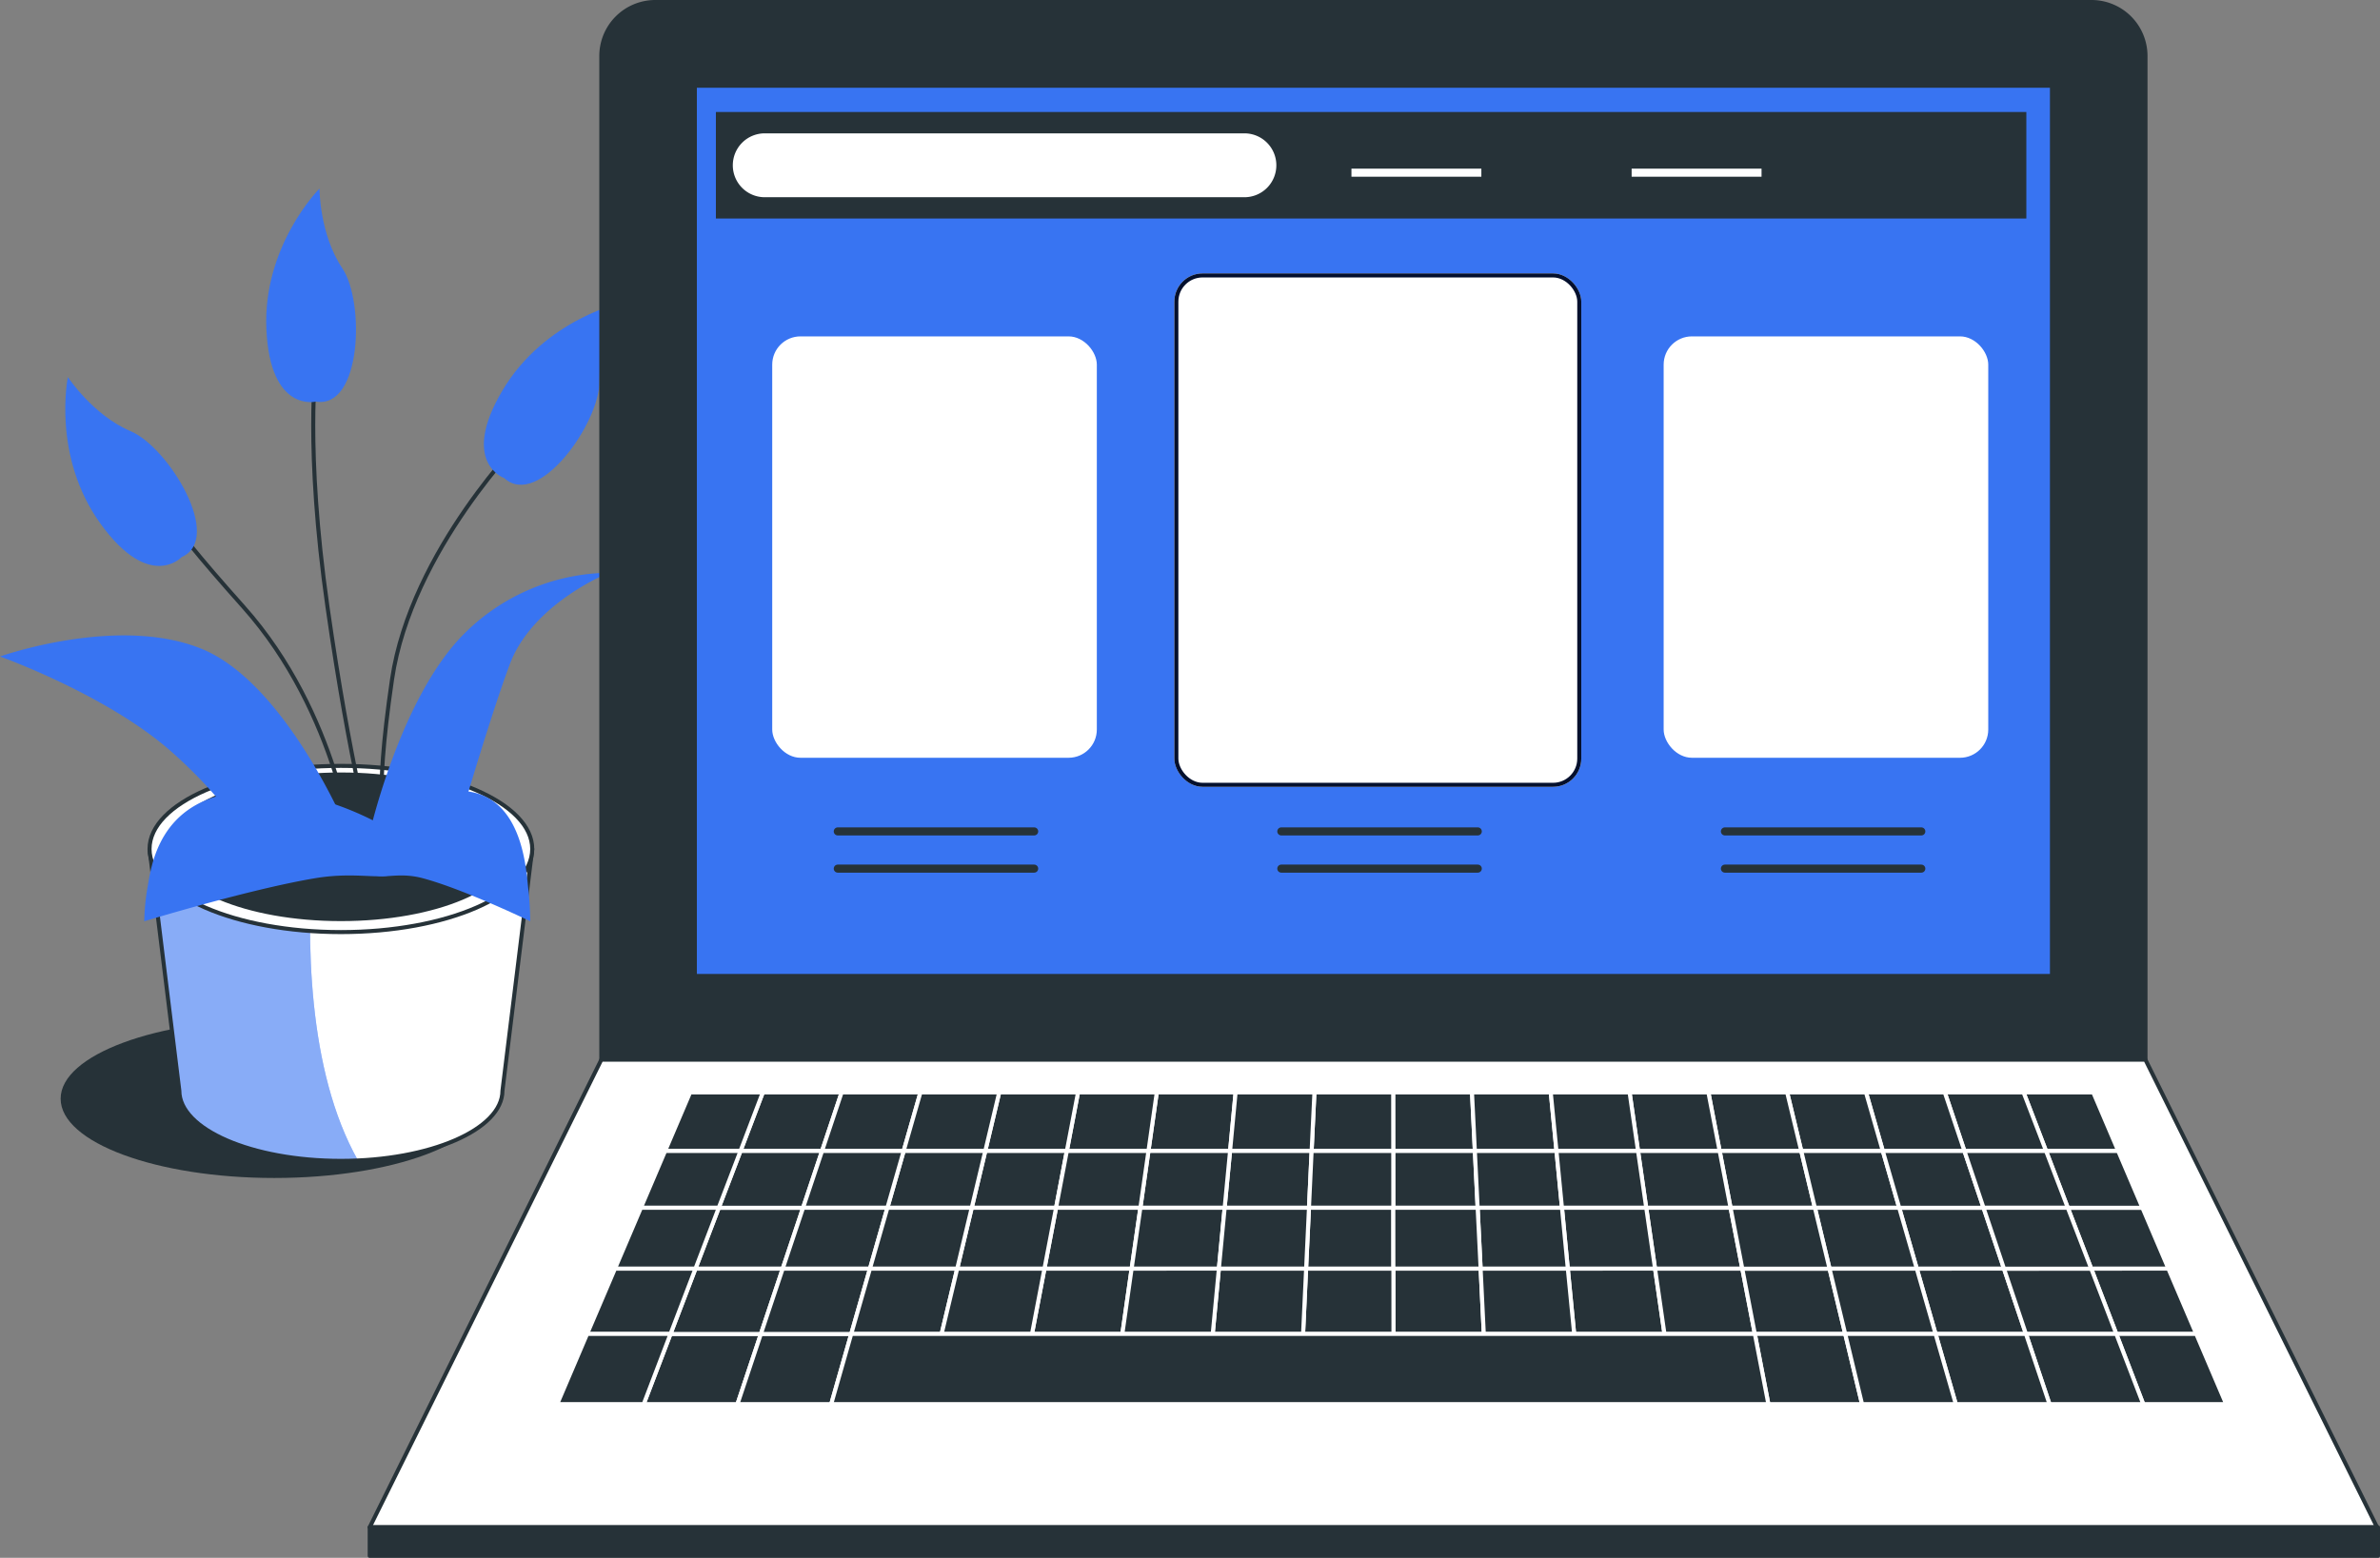 <svg xmlns="http://www.w3.org/2000/svg" xmlns:xlink="http://www.w3.org/1999/xlink" width="589.966" height="386.263" viewBox="0 0 589.966 386.263">
  <rect x="0" y="0" width="589.966" height="386.263" fill="#808080" stroke="none"/>
  <defs>
    <clipPath id="clip-path">
      <path id="Path_464" data-name="Path 464" d="M93.38,244.81l7.385,59.932c0,9.6,17.927,17.4,40.048,17.4s40.048-7.8,40.048-17.4l7.385-59.932Z" transform="translate(-93.38 -244.81)" fill="#fff" stroke="#263238" stroke-linecap="round" stroke-linejoin="round" stroke-width="1"/>
    </clipPath>
  </defs>
  <g id="Group_179" data-name="Group 179" transform="translate(-723.346 -3234.925)">
    <g id="freepik--Plant--inject-46" transform="translate(723.346 3281.689)">
      <ellipse id="Ellipse_57" data-name="Ellipse 57" cx="52.958" cy="19.654" rx="52.958" ry="19.654" transform="translate(15.032 206.011)" fill="#263238"/>
      <path id="Path_461" data-name="Path 461" d="M93.38,244.81l7.385,59.932c0,9.6,17.927,17.4,40.048,17.4s40.048-7.8,40.048-17.4l7.385-59.932Z" transform="translate(-56.309 -81.067)" fill="#fff"/>
      <g id="Group_126" data-name="Group 126" transform="translate(37.071 163.743)" clip-path="url(#clip-path)">
        <path id="Path_462" data-name="Path 462" d="M133.872,244.81H93.38l7.385,59.932c0,9.6,17.927,17.4,40.048,17.4q2.154,0,4.243-.1C132.441,299.676,132.227,266.849,133.872,244.81Z" transform="translate(-93.38 -244.81)" fill="#3874f2"/>
        <path id="Path_463" data-name="Path 463" d="M133.872,244.81H93.38l7.385,59.932c0,9.6,17.927,17.4,40.048,17.4q2.154,0,4.243-.1C132.441,299.676,132.227,266.849,133.872,244.81Z" transform="translate(-93.38 -244.81)" fill="#fff" opacity="0.4"/>
      </g>
      <path id="Path_465" data-name="Path 465" d="M93.38,244.81l7.385,59.932c0,9.6,17.927,17.4,40.048,17.4s40.048-7.8,40.048-17.4l7.385-59.932Z" transform="translate(-56.309 -81.067)" fill="none" stroke="#263238" stroke-linecap="round" stroke-linejoin="round" stroke-width="1"/>
      <ellipse id="Ellipse_58" data-name="Ellipse 58" cx="47.432" cy="20.608" rx="47.432" ry="20.608" transform="translate(37.071 143.135)" fill="#fff" stroke="#263238" stroke-linecap="round" stroke-linejoin="round" stroke-width="1"/>
      <ellipse id="Ellipse_59" data-name="Ellipse 59" cx="42.383" cy="17.927" rx="42.383" ry="17.927" transform="translate(42.12 145.274)" fill="#263238" stroke="#263238" stroke-linecap="round" stroke-linejoin="round" stroke-width="1"/>
      <path id="Path_466" data-name="Path 466" d="M142.121,278.776s-3.783-34.9-27.351-61.313-17.8-23.173-17.8-23.173" transform="translate(-54.394 -113.717)" fill="none" stroke="#263238" stroke-linecap="round" stroke-linejoin="round" stroke-width="1"/>
      <path id="Path_467" data-name="Path 467" d="M163.969,182.52s-28.288,28.3-33.009,60.376-1.645,37.252-1.645,37.252" transform="translate(-33.777 -121.223)" fill="none" stroke="#263238" stroke-linecap="round" stroke-linejoin="round" stroke-width="1"/>
      <path id="Path_468" data-name="Path 468" d="M132.77,291.378s-5.526-19.736-11.184-59.389-2.829-60.359-2.829-60.359" transform="translate(-40.405 -128.244)" fill="none" stroke="#263238" stroke-linecap="round" stroke-linejoin="round" stroke-width="1"/>
      <path id="Path_469" data-name="Path 469" d="M109.529,218.3s-7.911,8.585-20.081-8.223-8.125-36.413-8.125-36.413,6.2,9.457,15.591,13.437S120.022,213.691,109.529,218.3Z" transform="translate(-64.498 -126.935)" fill="#3874f2"/>
      <path id="Path_470" data-name="Path 470" d="M123.26,198.06s-11.315,2.829-12.253-17.91,13.157-34.9,13.157-34.9,0,11.315,5.658,19.736S134.592,199.952,123.26,198.06Z" transform="translate(-44.974 -145.25)" fill="#3874f2"/>
      <path id="Path_471" data-name="Path 471" d="M148.8,206.006s-11.019-3.832-.444-21.693,30.163-21.973,30.163-21.973-6.2,9.473-6.118,19.736S157.305,213.785,148.8,206.006Z" transform="translate(-23.824 -134.233)" fill="#3874f2"/>
      <path id="Path_472" data-name="Path 472" d="M162.333,268.25s7.549-33.962,23.585-49.981a51.478,51.478,0,0,1,35.837-15.1s-18.864,7.549-24.522,22.631S182.1,273.907,182.1,273.907H135s-5.674-12.253-21.71-26.413S70.84,223.926,70.84,223.926s29.242-10.378,50-1.891,35.837,44.406,35.837,44.406Z" transform="translate(-70.84 -107.911)" fill="#3874f2"/>
      <path id="Path_473" data-name="Path 473" d="M155.587,246.981s-18.716-12.845-39.143-10.707-22.121,18.733-23.025,23.552a55.525,55.525,0,0,0-.839,8.569s26.315-8.026,42.531-10.707S158.136,262.507,155.587,246.981Z" transform="translate(-56.825 -86.724)" fill="#3874f2"/>
      <path id="Path_474" data-name="Path 474" d="M126.778,246.981s11.776-12.845,24.67-10.707,13.914,18.733,14.44,23.552a85.177,85.177,0,0,1,.543,8.569s-16.595-8.026-26.759-10.707S125.167,262.507,126.778,246.981Z" transform="translate(-34.989 -86.724)" fill="#3874f2"/>
    </g>
    <g id="freepik--Device--inject-46" transform="translate(814.987 3235.425)">
      <path id="Path_475" data-name="Path 475" d="M174.858,117.12H530.863a13.388,13.388,0,0,1,13.388,13.388V379.379H161.47V130.491A13.388,13.388,0,0,1,174.858,117.12Z" transform="translate(-104.055 -117.12)" fill="#263238" stroke="#263238" stroke-linecap="round" stroke-linejoin="round" stroke-width="1"/>
      <path id="Path_476" data-name="Path 476" d="M624.155,392.513H126.56L183.975,276.58H566.739Z" transform="translate(-126.56 -14.321)" fill="#fff" stroke="#263238" stroke-linecap="round" stroke-linejoin="round" stroke-width="1"/>
      <rect id="Rectangle_68" data-name="Rectangle 68" width="336.401" height="220.731" transform="translate(80.605 20.756)" fill="#3874f2" stroke="#263238" stroke-linecap="round" stroke-linejoin="round" stroke-width="1"/>
      <rect id="Rectangle_70" data-name="Rectangle 70" width="324.839" height="26.413" transform="translate(85.819 27.269)" fill="#263238"/>
      <line id="Line_125" data-name="Line 125" x2="32.203" transform="translate(243.362 42.317)" fill="none" stroke="#fff" stroke-miterlimit="10" stroke-width="2"/>
      <line id="Line_126" data-name="Line 126" x2="32.203" transform="translate(312.816 42.317)" fill="none" stroke="#fff" stroke-miterlimit="10" stroke-width="2"/>
      <path id="Path_491" data-name="Path 491" d="M308.11,152.758H189.2a7.911,7.911,0,0,1-7.911-7.927h0a7.911,7.911,0,0,1,7.911-7.911h118.91a7.911,7.911,0,0,1,7.911,7.911h0a7.911,7.911,0,0,1-7.911,7.927Z" transform="translate(-91.277 -104.356)" fill="#fff"/>
      <line id="Line_127" data-name="Line 127" x2="48.682" transform="translate(116.031 205.649)" fill="none" stroke="#263238" stroke-linecap="round" stroke-linejoin="round" stroke-width="2"/>
      <line id="Line_128" data-name="Line 128" x2="48.682" transform="translate(116.031 214.876)" fill="none" stroke="#263238" stroke-linecap="round" stroke-linejoin="round" stroke-width="2"/>
      <line id="Line_129" data-name="Line 129" x2="48.699" transform="translate(225.977 205.649)" fill="none" stroke="#263238" stroke-linecap="round" stroke-linejoin="round" stroke-width="2"/>
      <line id="Line_130" data-name="Line 130" x2="48.699" transform="translate(225.977 214.876)" fill="none" stroke="#263238" stroke-linecap="round" stroke-linejoin="round" stroke-width="2"/>
      <line id="Line_131" data-name="Line 131" x2="48.682" transform="translate(335.94 205.649)" fill="none" stroke="#263238" stroke-linecap="round" stroke-linejoin="round" stroke-width="2"/>
      <line id="Line_132" data-name="Line 132" x2="48.682" transform="translate(335.94 214.876)" fill="none" stroke="#263238" stroke-linecap="round" stroke-linejoin="round" stroke-width="2"/>
      <path id="Path_492" data-name="Path 492" d="M276.324,304.438l.658-14.128H256.769l-1.349,14.128Z" transform="translate(-43.488 -5.47)" fill="#263238" stroke="#fff" stroke-linecap="round" stroke-linejoin="round" stroke-width="1"/>
      <path id="Path_493" data-name="Path 493" d="M301.75,304.438l-.691-14.128H280.83l.016,14.128Z" transform="translate(-27.107 -5.47)" fill="#263238" stroke="#fff" stroke-linecap="round" stroke-linejoin="round" stroke-width="1"/>
      <path id="Path_494" data-name="Path 494" d="M361.448,314h21.611l-5.066-15.1h-20.9Z" transform="translate(22.055 0.068)" fill="#263238" stroke="#fff" stroke-linecap="round" stroke-linejoin="round" stroke-width="1"/>
      <path id="Path_495" data-name="Path 495" d="M263.607,304.438l1.349-14.128H244.727l-2.007,14.128Z" transform="translate(-51.675 -5.47)" fill="#263238" stroke="#fff" stroke-linecap="round" stroke-linejoin="round" stroke-width="1"/>
      <path id="Path_496" data-name="Path 496" d="M238.2,304.438l2.681-14.128H220.672L217.3,304.438Z" transform="translate(-68.063 -5.47)" fill="#263238" stroke="#fff" stroke-linecap="round" stroke-linejoin="round" stroke-width="1"/>
      <path id="Path_497" data-name="Path 497" d="M353.637,304.438l-3.388-14.128H330.02l2.714,14.128Z" transform="translate(4.604 -5.47)" fill="#263238" stroke="#fff" stroke-linecap="round" stroke-linejoin="round" stroke-width="1"/>
      <path id="Path_498" data-name="Path 498" d="M366.612,304.438l-4.079-14.128H342.32l3.388,14.128Z" transform="translate(12.534 -5.47)" fill="#263238" stroke="#fff" stroke-linecap="round" stroke-linejoin="round" stroke-width="1"/>
      <path id="Path_499" data-name="Path 499" d="M225.494,304.438l3.372-14.128H208.636l-4.046,14.128Z" transform="translate(-76.257 -5.47)" fill="#263238" stroke="#fff" stroke-linecap="round" stroke-linejoin="round" stroke-width="1"/>
      <path id="Path_500" data-name="Path 500" d="M314.725,304.438l-1.365-14.128H293.13l.691,14.128Z" transform="translate(-19.178 -5.47)" fill="#263238" stroke="#fff" stroke-linecap="round" stroke-linejoin="round" stroke-width="1"/>
      <path id="Path_501" data-name="Path 501" d="M379.593,304.438l-4.753-14.128H354.61l4.079,14.128Z" transform="translate(20.457 -5.47)" fill="#263238" stroke="#fff" stroke-linecap="round" stroke-linejoin="round" stroke-width="1"/>
      <path id="Path_502" data-name="Path 502" d="M340.663,304.438l-2.714-14.128H317.72l2.039,14.128Z" transform="translate(-3.325 -5.47)" fill="#263238" stroke="#fff" stroke-linecap="round" stroke-linejoin="round" stroke-width="1"/>
      <path id="Path_503" data-name="Path 503" d="M327.682,304.438l-2.039-14.128H305.43l1.365,14.128Z" transform="translate(-11.248 -5.47)" fill="#263238" stroke="#fff" stroke-linecap="round" stroke-linejoin="round" stroke-width="1"/>
      <path id="Path_504" data-name="Path 504" d="M289.034,304.438l-.016-14.128H268.788l-.658,14.128Z" transform="translate(-35.294 -5.47)" fill="#263238" stroke="#fff" stroke-linecap="round" stroke-linejoin="round" stroke-width="1"/>
      <path id="Path_505" data-name="Path 505" d="M202.337,298.9h-20.9L175.66,314h21.627Z" transform="translate(-94.907 0.068)" fill="#263238" stroke="#fff" stroke-linecap="round" stroke-linejoin="round" stroke-width="1"/>
      <path id="Path_506" data-name="Path 506" d="M204.794,290.31H184.581l-5.411,14.128h20.9Z" transform="translate(-92.644 -5.47)" fill="#263238" stroke="#fff" stroke-linecap="round" stroke-linejoin="round" stroke-width="1"/>
      <path id="Path_507" data-name="Path 507" d="M212.784,304.438l4.046-14.128H196.6l-4.72,14.128Z" transform="translate(-84.45 -5.47)" fill="#263238" stroke="#fff" stroke-linecap="round" stroke-linejoin="round" stroke-width="1"/>
      <path id="Path_508" data-name="Path 508" d="M174.5,317.92l-6.644,17.4H191.1l5.806-17.4Z" transform="translate(-99.935 12.329)" fill="#263238" stroke="#fff" stroke-linecap="round" stroke-linejoin="round" stroke-width="1"/>
      <path id="Path_509" data-name="Path 509" d="M199.711,308.08H178.084L171.9,324.264h22.4Z" transform="translate(-97.331 5.986)" fill="#263238" stroke="#fff" stroke-linecap="round" stroke-linejoin="round" stroke-width="1"/>
      <path id="Path_510" data-name="Path 510" d="M187.8,317.92l-5.806,17.4h23.239l4.967-17.4Z" transform="translate(-90.826 12.329)" fill="#263238" stroke="#fff" stroke-linecap="round" stroke-linejoin="round" stroke-width="1"/>
      <path id="Path_511" data-name="Path 511" d="M250.914,304.438l2.007-14.128H232.691l-2.681,14.128Z" transform="translate(-59.869 -5.47)" fill="#263238" stroke="#fff" stroke-linecap="round" stroke-linejoin="round" stroke-width="1"/>
      <path id="Path_512" data-name="Path 512" d="M249.871,314l2.171-15.1h-20.9L228.26,314Z" transform="translate(-60.997 0.068)" fill="#263238" stroke="#fff" stroke-linecap="round" stroke-linejoin="round" stroke-width="1"/>
      <path id="Path_513" data-name="Path 513" d="M236.737,314l2.878-15.1h-20.9l-3.6,15.1Z" transform="translate(-69.475 0.068)" fill="#263238" stroke="#fff" stroke-linecap="round" stroke-linejoin="round" stroke-width="1"/>
      <path id="Path_514" data-name="Path 514" d="M263.027,314l1.431-15.1H243.571L241.4,314Z" transform="translate(-52.526 0.068)" fill="#263238" stroke="#fff" stroke-linecap="round" stroke-linejoin="round" stroke-width="1"/>
      <path id="Path_515" data-name="Path 515" d="M214.763,298.9h-20.9L188.81,314h21.627Z" transform="translate(-86.429 0.068)" fill="#263238" stroke="#fff" stroke-linecap="round" stroke-linejoin="round" stroke-width="1"/>
      <path id="Path_516" data-name="Path 516" d="M364.394,324.264h22.4l-5.444-16.184H359.74Z" transform="translate(23.764 5.986)" fill="#263238" stroke="#fff" stroke-linecap="round" stroke-linejoin="round" stroke-width="1"/>
      <path id="Path_517" data-name="Path 517" d="M223.587,314l3.6-15.1h-20.9L201.96,314Z" transform="translate(-77.952 0.068)" fill="#263238" stroke="#fff" stroke-linecap="round" stroke-linejoin="round" stroke-width="1"/>
      <path id="Path_518" data-name="Path 518" d="M190.931,308.08l-5.411,16.184h22.4l4.638-16.184Z" transform="translate(-88.55 5.986)" fill="#263238" stroke="#fff" stroke-linecap="round" stroke-linejoin="round" stroke-width="1"/>
      <path id="Path_519" data-name="Path 519" d="M342.775,314l-2.911-15.1h-20.9l2.187,15.1Z" transform="translate(-2.526 0.068)" fill="#263238" stroke="#fff" stroke-linecap="round" stroke-linejoin="round" stroke-width="1"/>
      <path id="Path_520" data-name="Path 520" d="M329.335,314l-2.187-15.1H306.26l1.447,15.1Z" transform="translate(-10.713 0.068)" fill="#263238" stroke="#fff" stroke-linecap="round" stroke-linejoin="round" stroke-width="1"/>
      <path id="Path_521" data-name="Path 521" d="M369.642,314l-4.358-15.1h-20.9l3.635,15.1Z" transform="translate(13.862 0.068)" fill="#263238" stroke="#fff" stroke-linecap="round" stroke-linejoin="round" stroke-width="1"/>
      <path id="Path_522" data-name="Path 522" d="M289.327,314l-.016-15.1h-20.9L267.7,314Z" transform="translate(-35.571 0.068)" fill="#263238" stroke="#fff" stroke-linecap="round" stroke-linejoin="round" stroke-width="1"/>
      <path id="Path_523" data-name="Path 523" d="M315.9,314l-1.447-15.1h-20.9l.74,15.1Z" transform="translate(-18.907 0.068)" fill="#263238" stroke="#fff" stroke-linecap="round" stroke-linejoin="round" stroke-width="1"/>
      <path id="Path_524" data-name="Path 524" d="M302.484,314l-.74-15.1h-20.9l.016,15.1Z" transform="translate(-27.101 0.068)" fill="#263238" stroke="#fff" stroke-linecap="round" stroke-linejoin="round" stroke-width="1"/>
      <path id="Path_525" data-name="Path 525" d="M276.177,314l.707-15.1h-20.9L254.55,314Z" transform="translate(-44.049 0.068)" fill="#263238" stroke="#fff" stroke-linecap="round" stroke-linejoin="round" stroke-width="1"/>
      <path id="Path_526" data-name="Path 526" d="M307.14,308.08l1.579,16.184H331.1l-2.335-16.184Z" transform="translate(-10.146 5.986)" fill="#263238" stroke="#fff" stroke-linecap="round" stroke-linejoin="round" stroke-width="1"/>
      <path id="Path_527" data-name="Path 527" d="M320.29,308.08l2.335,16.184h22.4l-3.108-16.184Z" transform="translate(-1.668 5.986)" fill="#263238" stroke="#fff" stroke-linecap="round" stroke-linejoin="round" stroke-width="1"/>
      <path id="Path_528" data-name="Path 528" d="M203.778,308.08l-4.638,16.184h22.4l3.865-16.184Z" transform="translate(-79.77 5.986)" fill="#263238" stroke="#fff" stroke-linecap="round" stroke-linejoin="round" stroke-width="1"/>
      <path id="Path_529" data-name="Path 529" d="M333.44,308.08l3.108,16.184h22.4l-3.881-16.184Z" transform="translate(6.809 5.986)" fill="#263238" stroke="#fff" stroke-linecap="round" stroke-linejoin="round" stroke-width="1"/>
      <path id="Path_530" data-name="Path 530" d="M280.85,308.08l.016,16.184h22.4l-.789-16.184Z" transform="translate(-27.094 5.986)" fill="#263238" stroke="#fff" stroke-linecap="round" stroke-linejoin="round" stroke-width="1"/>
      <path id="Path_531" data-name="Path 531" d="M346.59,308.08l3.881,16.184h22.4l-4.654-16.184Z" transform="translate(15.286 5.986)" fill="#263238" stroke="#fff" stroke-linecap="round" stroke-linejoin="round" stroke-width="1"/>
      <path id="Path_532" data-name="Path 532" d="M294,308.08l.789,16.184h22.4l-1.579-16.184Z" transform="translate(-18.617 5.986)" fill="#263238" stroke="#fff" stroke-linecap="round" stroke-linejoin="round" stroke-width="1"/>
      <path id="Path_533" data-name="Path 533" d="M229.472,308.08l-3.092,16.184h22.4l2.3-16.184Z" transform="translate(-62.209 5.986)" fill="#263238" stroke="#fff" stroke-linecap="round" stroke-linejoin="round" stroke-width="1"/>
      <path id="Path_534" data-name="Path 534" d="M216.625,308.08l-3.865,16.184h22.4l3.092-16.184Z" transform="translate(-70.99 5.986)" fill="#263238" stroke="#fff" stroke-linecap="round" stroke-linejoin="round" stroke-width="1"/>
      <path id="Path_535" data-name="Path 535" d="M268,308.08l-.757,16.184h22.4l-.016-16.184Z" transform="translate(-35.868 5.986)" fill="#263238" stroke="#fff" stroke-linecap="round" stroke-linejoin="round" stroke-width="1"/>
      <path id="Path_536" data-name="Path 536" d="M255.15,308.08l-1.53,16.184h22.4l.757-16.184Z" transform="translate(-44.648 5.986)" fill="#263238" stroke="#fff" stroke-linecap="round" stroke-linejoin="round" stroke-width="1"/>
      <path id="Path_537" data-name="Path 537" d="M242.3,308.08,240,324.264h22.4l1.53-16.184Z" transform="translate(-53.429 5.986)" fill="#263238" stroke="#fff" stroke-linecap="round" stroke-linejoin="round" stroke-width="1"/>
      <path id="Path_538" data-name="Path 538" d="M356.208,314l-3.635-15.1h-20.9l2.911,15.1Z" transform="translate(5.668 0.068)" fill="#263238" stroke="#fff" stroke-linecap="round" stroke-linejoin="round" stroke-width="1"/>
      <path id="Path_539" data-name="Path 539" d="M202.673,295.983l4.835-14.473H187.97l-5.51,14.473Z" transform="translate(-90.523 -11.143)" fill="#263238" stroke="#fff" stroke-linecap="round" stroke-linejoin="round" stroke-width="1"/>
      <path id="Path_540" data-name="Path 540" d="M192.143,290.31H173.459l-6.019,14.128h19.292Z" transform="translate(-100.206 -5.47)" fill="#263238" stroke="#fff" stroke-linecap="round" stroke-linejoin="round" stroke-width="1"/>
      <path id="Path_541" data-name="Path 541" d="M195.293,281.51H177.268L171.1,295.983h18.683Z" transform="translate(-97.846 -11.143)" fill="#263238" stroke="#fff" stroke-linecap="round" stroke-linejoin="round" stroke-width="1"/>
      <path id="Path_542" data-name="Path 542" d="M189.253,298.9H169.961L163.53,314h19.95Z" transform="translate(-102.727 0.068)" fill="#263238" stroke="#fff" stroke-linecap="round" stroke-linejoin="round" stroke-width="1"/>
      <path id="Path_543" data-name="Path 543" d="M186.187,308.08h-19.95l-6.908,16.184H180Z" transform="translate(-105.434 5.986)" fill="#263238" stroke="#fff" stroke-linecap="round" stroke-linejoin="round" stroke-width="1"/>
      <path id="Path_544" data-name="Path 544" d="M182.911,317.92H162.237l-7.417,17.4h21.446Z" transform="translate(-108.342 12.329)" fill="#263238" stroke="#fff" stroke-linecap="round" stroke-linejoin="round" stroke-width="1"/>
      <path id="Path_545" data-name="Path 545" d="M382.5,298.9l5.806,15.1h19.127L401,298.9Z" transform="translate(38.437 0.068)" fill="#263238" stroke="#fff" stroke-linecap="round" stroke-linejoin="round" stroke-width="1"/>
      <path id="Path_546" data-name="Path 546" d="M392.247,324.264h19.818l-6.908-16.184H386.03Z" transform="translate(40.712 5.986)" fill="#263238" stroke="#fff" stroke-linecap="round" stroke-linejoin="round" stroke-width="1"/>
      <path id="Path_547" data-name="Path 547" d="M396.487,335.321h20.558l-7.417-17.4H389.81Z" transform="translate(43.149 12.329)" fill="#263238" stroke="#fff" stroke-linecap="round" stroke-linejoin="round" stroke-width="1"/>
      <path id="Path_548" data-name="Path 548" d="M301.066,295.983l-.707-14.473H280.82l.016,14.473Z" transform="translate(-27.113 -11.143)" fill="#263238" stroke="#fff" stroke-linecap="round" stroke-linejoin="round" stroke-width="1"/>
      <path id="Path_549" data-name="Path 549" d="M384.621,304.438h18.5L397.1,290.31H379.21Z" transform="translate(36.315 -5.47)" fill="#263238" stroke="#fff" stroke-linecap="round" stroke-linejoin="round" stroke-width="1"/>
      <path id="Path_550" data-name="Path 550" d="M378.324,324.264h22.4l-6.217-16.184H372.88Z" transform="translate(32.235 5.986)" fill="#263238" stroke="#fff" stroke-linecap="round" stroke-linejoin="round" stroke-width="1"/>
      <path id="Path_551" data-name="Path 551" d="M214.979,295.983l4.145-14.473H199.585l-4.835,14.473Z" transform="translate(-82.6 -11.143)" fill="#263238" stroke="#fff" stroke-linecap="round" stroke-linejoin="round" stroke-width="1"/>
      <path id="Path_552" data-name="Path 552" d="M366.91,290.31l4.753,14.128H392.55l-5.411-14.128Z" transform="translate(28.386 -5.47)" fill="#263238" stroke="#fff" stroke-linecap="round" stroke-linejoin="round" stroke-width="1"/>
      <path id="Path_553" data-name="Path 553" d="M399.283,295.983l-6.168-14.473H375.83l5.559,14.473Z" transform="translate(34.137 -11.143)" fill="#263238" stroke="#fff" stroke-linecap="round" stroke-linejoin="round" stroke-width="1"/>
      <path id="Path_554" data-name="Path 554" d="M389.041,295.983l-5.559-14.473H363.96l4.852,14.473Z" transform="translate(26.484 -11.143)" fill="#263238" stroke="#fff" stroke-linecap="round" stroke-linejoin="round" stroke-width="1"/>
      <path id="Path_555" data-name="Path 555" d="M335.33,317.92l3.355,17.4h23.223l-4.177-17.4Z" transform="translate(8.027 12.329)" fill="#263238" stroke="#fff" stroke-linecap="round" stroke-linejoin="round" stroke-width="1"/>
      <path id="Path_556" data-name="Path 556" d="M382.029,335.321h23.239l-6.677-17.4h-22.4Z" transform="translate(34.369 12.329)" fill="#263238" stroke="#fff" stroke-linecap="round" stroke-linejoin="round" stroke-width="1"/>
      <path id="Path_557" data-name="Path 557" d="M376.47,295.983l-4.852-14.473H352.08l4.161,14.473Z" transform="translate(18.826 -11.143)" fill="#263238" stroke="#fff" stroke-linecap="round" stroke-linejoin="round" stroke-width="1"/>
      <path id="Path_558" data-name="Path 558" d="M362.57,317.92l5.016,17.4h23.223l-5.839-17.4Z" transform="translate(25.588 12.329)" fill="#263238" stroke="#fff" stroke-linecap="round" stroke-linejoin="round" stroke-width="1"/>
      <path id="Path_559" data-name="Path 559" d="M348.95,317.92l4.177,17.4h23.239l-5.016-17.4Z" transform="translate(16.808 12.329)" fill="#263238" stroke="#fff" stroke-linecap="round" stroke-linejoin="round" stroke-width="1"/>
      <path id="Path_560" data-name="Path 560" d="M374.866,314h21.627l-5.806-15.1H369.8Z" transform="translate(30.249 0.068)" fill="#263238" stroke="#fff" stroke-linecap="round" stroke-linejoin="round" stroke-width="1"/>
      <path id="Path_561" data-name="Path 561" d="M264.169,295.983l1.365-14.473H246l-2.056,14.473Z" transform="translate(-50.889 -11.143)" fill="#263238" stroke="#fff" stroke-linecap="round" stroke-linejoin="round" stroke-width="1"/>
      <path id="Path_562" data-name="Path 562" d="M363.9,295.983l-4.161-14.473H340.2l3.487,14.473Z" transform="translate(11.167 -11.143)" fill="#263238" stroke="#fff" stroke-linecap="round" stroke-linejoin="round" stroke-width="1"/>
      <path id="Path_563" data-name="Path 563" d="M251.869,295.983l2.056-14.473H234.4l-2.763,14.473Z" transform="translate(-58.818 -11.143)" fill="#263238" stroke="#fff" stroke-linecap="round" stroke-linejoin="round" stroke-width="1"/>
      <path id="Path_564" data-name="Path 564" d="M288.759,295.983l-.016-14.473H269.221l-.691,14.473Z" transform="translate(-35.036 -11.143)" fill="#263238" stroke="#fff" stroke-linecap="round" stroke-linejoin="round" stroke-width="1"/>
      <path id="Path_565" data-name="Path 565" d="M239.563,295.983l2.763-14.473H222.787l-3.437,14.473Z" transform="translate(-66.741 -11.143)" fill="#263238" stroke="#fff" stroke-linecap="round" stroke-linejoin="round" stroke-width="1"/>
      <path id="Path_566" data-name="Path 566" d="M227.279,295.983l3.437-14.473H211.195l-4.145,14.473Z" transform="translate(-74.671 -11.143)" fill="#263238" stroke="#fff" stroke-linecap="round" stroke-linejoin="round" stroke-width="1"/>
      <path id="Path_567" data-name="Path 567" d="M276.453,295.983l.691-14.473H257.605l-1.365,14.473Z" transform="translate(-42.959 -11.143)" fill="#263238" stroke="#fff" stroke-linecap="round" stroke-linejoin="round" stroke-width="1"/>
      <path id="Path_568" data-name="Path 568" d="M351.339,295.983l-3.487-14.473H328.33l2.779,14.473Z" transform="translate(3.515 -11.143)" fill="#263238" stroke="#fff" stroke-linecap="round" stroke-linejoin="round" stroke-width="1"/>
      <path id="Path_569" data-name="Path 569" d="M338.768,295.983l-2.78-14.473H316.45l2.089,14.473Z" transform="translate(-4.144 -11.143)" fill="#263238" stroke="#fff" stroke-linecap="round" stroke-linejoin="round" stroke-width="1"/>
      <path id="Path_570" data-name="Path 570" d="M313.637,295.983l-1.414-14.473H292.7l.707,14.473Z" transform="translate(-19.455 -11.143)" fill="#263238" stroke="#fff" stroke-linecap="round" stroke-linejoin="round" stroke-width="1"/>
      <path id="Path_571" data-name="Path 571" d="M425.074,317.92H201.087l-4.967,17.4H428.429Z" transform="translate(-81.717 12.329)" fill="#263238" stroke="#fff" stroke-linecap="round" stroke-linejoin="round" stroke-width="1"/>
      <path id="Path_572" data-name="Path 572" d="M326.2,295.983l-2.089-14.473H304.57l1.414,14.473Z" transform="translate(-11.803 -11.143)" fill="#263238" stroke="#fff" stroke-linecap="round" stroke-linejoin="round" stroke-width="1"/>
      <rect id="Rectangle_71" data-name="Rectangle 71" width="497.825" height="7.072" transform="translate(0 378.192)" fill="#263238" stroke="#263238" stroke-linecap="round" stroke-linejoin="round" stroke-width="1"/>
      <rect id="Rectangle_72" data-name="Rectangle 72" width="80.463" height="104.481" rx="7" transform="translate(99.782 82.907)" fill="#fff"/>
      <g id="Rectangle_73" data-name="Rectangle 73" transform="translate(199.46 67.295)" fill="#fff" stroke="#04102e" stroke-width="1">
        <rect width="100.878" height="127.299" rx="7" stroke="none"/>
        <rect x="0.5" y="0.5" width="99.878" height="126.299" rx="6.5" fill="none"/>
      </g>
      <rect id="Rectangle_74" data-name="Rectangle 74" width="80.463" height="104.481" rx="7" transform="translate(320.754 82.907)" fill="#fff"/>
    </g>
  </g>
</svg>
